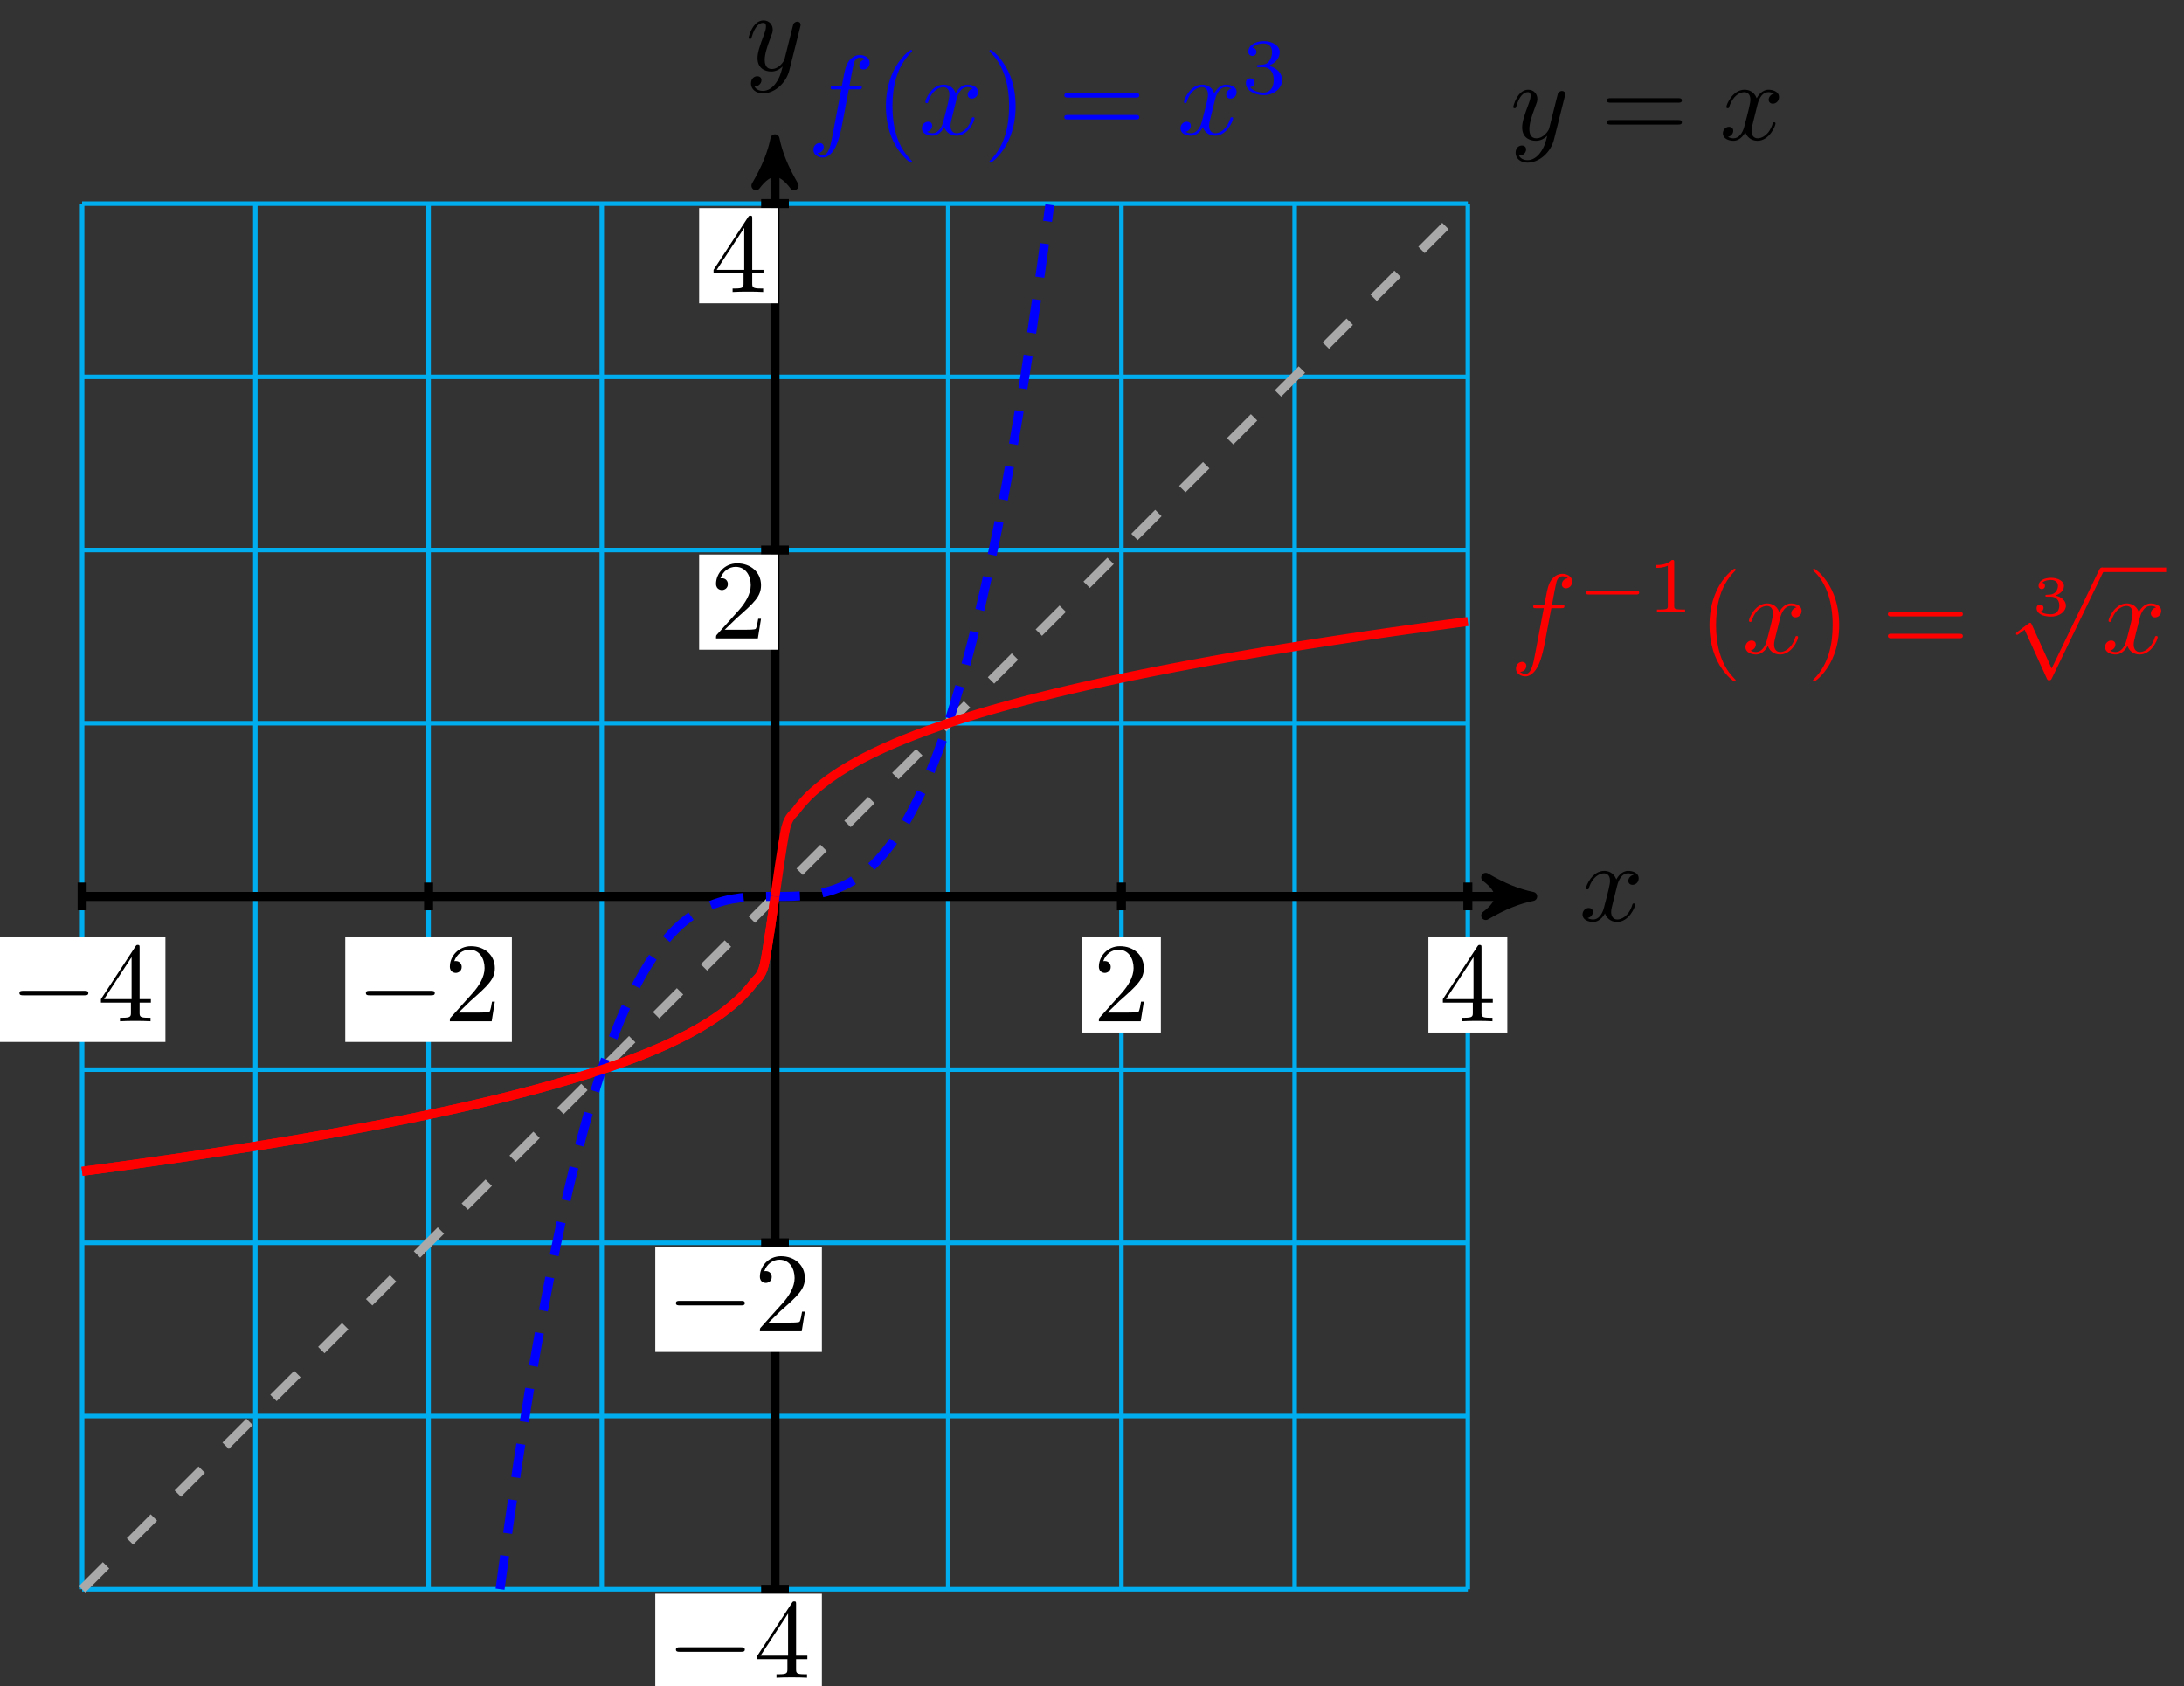 <svg xmlns="http://www.w3.org/2000/svg" xmlns:xlink="http://www.w3.org/1999/xlink" version="1.1" width="193" height="149" viewBox="0 0 193 149">
<rect x="0" y="0" width="193" height="149" fill="#333333" stroke="none"/>
<defs>
<path id="font_1_2" d="M.334 .302C.34 .328 .363 .42 .433 .42 .438 .42 .462 .42 .483 .407 .455 .402 .435 .377 .435 .353 .435 .337 .446 .318 .473 .318 .495 .318 .527 .336 .527 .376 .527 .428 .468 .442 .434 .442 .376 .442 .341 .389 .329 .366 .304 .432 .25 .442 .221 .442 .117 .442 .06 .313 .06 .288 .06 .278 .07 .278 .072 .278 .08 .278 .083 .28 .085 .289 .119 .395 .185 .42 .219 .42 .238 .42 .273 .411 .273 .353 .273 .322 .256 .255 .219 .115 .203 .053 .168 .011 .124 .011 .118 .011 .095 .011 .074 .024 .099 .029 .121 .05 .121 .078 .121 .105 .099 .113 .084 .113 .054 .113 .029 .087 .029 .055 .029 .009 .079-.011 .123-.011 .189-.011 .225 .059 .228 .065 .24 .028 .276-.011 .336-.011 .439-.011 .496 .118 .496 .143 .496 .153 .487 .153 .484 .153 .475 .153 .473 .149 .471 .142 .438 .035 .37 .011 .338 .011 .299 .011 .283 .043 .283 .077 .283 .099 .289 .121 .3 .165L.334 .302Z"/>
<path id="font_1_3" d="M.486 .381C.49 .395 .49 .397 .49 .404 .49 .422 .476 .431 .461 .431 .451 .431 .435 .425 .426 .41 .424 .405 .416 .374 .412 .356 .405 .33 .398 .303 .392 .276L.347 .096C.343 .081 .3 .011 .234 .011 .183 .011 .172 .055 .172 .092 .172 .138 .189 .2 .223 .288 .239 .329 .243 .34 .243 .36 .243 .405 .211 .442 .161 .442 .066 .442 .029 .297 .029 .288 .029 .278 .039 .278 .041 .278 .051 .278 .052 .28 .057 .296 .084 .39 .124 .42 .158 .42 .166 .42 .183 .42 .183 .388 .183 .363 .173 .337 .166 .318 .126 .212 .108 .155 .108 .108 .108 .019 .171-.011 .23-.011 .269-.011 .303 .006 .331 .034 .318-.018 .306-.067 .266-.12 .24-.154 .202-.183 .156-.183 .142-.183 .097-.18 .08-.141 .096-.141 .109-.141 .123-.129 .133-.12 .143-.107 .143-.088 .143-.057 .116-.053 .106-.053 .083-.053 .05-.069 .05-.118 .05-.168 .094-.205 .156-.205 .259-.205 .362-.114 .39-.001L.486 .381Z"/>
<path id="font_2_1" d="M.659 .23C.676 .23 .694 .23 .694 .25 .694 .27 .676 .27 .659 .27H.118C.101 .27 .083 .27 .083 .25 .083 .23 .101 .23 .118 .23H.659Z"/>
<path id="font_3_4" d="M.294 .165V.078C.294 .042 .292 .031 .218 .031H.197V0C.238 .003 .29 .003 .332 .003 .374 .003 .427 .003 .468 0V.031H.447C.373 .031 .371 .042 .371 .078V.165H.471V.196H.371V.651C.371 .671 .371 .677 .355 .677 .346 .677 .343 .677 .335 .665L.028 .196V.165H.294M.3 .196H.056L.3 .569V.196Z"/>
<path id="font_3_3" d="M.127 .077 .233 .18C.389 .318 .449 .372 .449 .472 .449 .586 .359 .666 .237 .666 .124 .666 .05 .574 .05 .485 .05 .429 .1 .429 .103 .429 .12 .429 .155 .441 .155 .482 .155 .508 .137 .534 .102 .534 .094 .534 .092 .534 .089 .533 .112 .598 .166 .635 .224 .635 .315 .635 .358 .554 .358 .472 .358 .392 .308 .313 .253 .251L.061 .037C.05 .026 .05 .024 .05 0H.421L.449 .174H.424C.419 .144 .412 .1 .402 .085 .395 .077 .329 .077 .307 .077H.127Z"/>
<path id="font_3_5" d="M.687 .327C.702 .327 .721 .327 .721 .347 .721 .367 .702 .367 .688 .367H.089C.075 .367 .056 .367 .056 .347 .056 .327 .075 .327 .09 .327H.687M.688 .133C.702 .133 .721 .133 .721 .153 .721 .173 .702 .173 .687 .173H.09C.075 .173 .056 .173 .056 .153 .056 .133 .075 .133 .089 .133H.688Z"/>
<path id="font_1_1" d="M.367 .4H.453C.473 .4 .483 .4 .483 .42 .483 .431 .473 .431 .456 .431H.373L.394 .545C.398 .566 .412 .637 .418 .649 .427 .668 .444 .683 .465 .683 .469 .683 .495 .683 .514 .665 .47 .661 .46 .626 .46 .611 .46 .588 .478 .576 .497 .576 .523 .576 .552 .598 .552 .636 .552 .682 .506 .705 .465 .705 .431 .705 .368 .687 .338 .588 .332 .567 .329 .557 .305 .431H.236C.217 .431 .206 .431 .206 .412 .206 .4 .215 .4 .234 .4H.3L.225 .005C.207-.092 .19-.183 .138-.183 .134-.183 .109-.183 .09-.165 .136-.162 .145-.126 .145-.111 .145-.088 .127-.076 .108-.076 .082-.076 .053-.098 .053-.136 .053-.181 .097-.205 .138-.205 .193-.205 .233-.146 .251-.108 .283-.045 .306 .076 .307 .083L.367 .4Z"/>
<path id="font_3_1" d="M.331-.24C.331-.237 .331-.235 .314-.218 .189-.092 .157 .097 .157 .25 .157 .424 .195 .598 .318 .723 .331 .735 .331 .737 .331 .74 .331 .747 .327 .75 .321 .75 .311 .75 .221 .682 .162 .555 .111 .445 .099 .334 .099 .25 .099 .172 .11 .051 .165-.062 .225-.185 .311-.25 .321-.25 .327-.25 .331-.247 .331-.24Z"/>
<path id="font_3_2" d="M.289 .25C.289 .328 .278 .449 .223 .562 .163 .685 .077 .75 .067 .75 .061 .75 .057 .746 .057 .74 .057 .737 .057 .735 .076 .717 .174 .618 .231 .459 .231 .25 .231 .079 .194-.097 .07-.223 .057-.235 .057-.237 .057-.24 .057-.246 .061-.25 .067-.25 .077-.25 .167-.182 .226-.055 .277 .055 .289 .166 .289 .25Z"/>
<path id="font_4_2" d="M.273 .334C.351 .334 .407 .28 .407 .173 .407 .049 .335 .012 .277 .012 .237 .012 .149 .023 .107 .082 .154 .084 .165 .117 .165 .138 .165 .17 .141 .193 .11 .193 .082 .193 .054 .176 .054 .135 .054 .041 .158-.02 .279-.02 .418-.02 .514 .073 .514 .173 .514 .251 .45 .329 .34 .352 .445 .39 .483 .465 .483 .526 .483 .605 .392 .664 .281 .664 .17 .664 .085 .61 .085 .53 .085 .496 .107 .477 .137 .477 .168 .477 .188 .5 .188 .528 .188 .557 .168 .578 .137 .58 .172 .624 .241 .635 .278 .635 .323 .635 .386 .613 .386 .526 .386 .484 .372 .438 .346 .407 .313 .369 .285 .367 .235 .364 .21 .362 .208 .362 .203 .361 .201 .361 .193 .359 .193 .348 .193 .334 .202 .334 .219 .334H.273Z"/>
<path id="font_5_1" d="M.744 .226C.76 .226 .784 .226 .784 .25 .784 .275 .761 .275 .744 .275H.148C.132 .275 .108 .275 .108 .251 .108 .226 .131 .226 .148 .226H.744Z"/>
<path id="font_4_1" d="M.335 .636C.335 .663 .333 .664 .305 .664 .241 .601 .15 .6 .109 .6V.564C.133 .564 .199 .564 .254 .592V.082C.254 .049 .254 .036 .154 .036H.116V0C.134 .001 .257 .004 .294 .004 .325 .004 .451 .001 .473 0V.036H.435C.335 .036 .335 .049 .335 .082V.636Z"/>
<path id="font_6_1" d="M.33 .331C.422 .331 .483 .274 .483 .174 .483 .072 .42 .019 .331 .019 .32 .019 .201 .019 .15 .07 .191 .076 .203 .107 .203 .131 .203 .168 .175 .192 .142 .192 .11 .192 .08 .171 .08 .129 .08 .026 .198-.022 .334-.022 .498-.022 .6 .076 .6 .173 .6 .256 .527 .326 .413 .352 .533 .391 .565 .467 .565 .523 .565 .605 .463 .666 .337 .666 .214 .666 .115 .614 .115 .524 .115 .477 .153 .465 .172 .465 .201 .465 .229 .486 .229 .522 .229 .545 .217 .573 .181 .579 .224 .625 .313 .628 .334 .628 .407 .628 .459 .591 .459 .523 .459 .465 .421 .374 .316 .368 .288 .367 .284 .366 .258 .365 .247 .364 .236 .363 .236 .348 .236 .331 .246 .331 .264 .331H.33Z"/>
<path id="font_2_2" d="M.389-.855 .213-.466C.206-.45 .201-.45 .198-.45 .197-.45 .192-.45 .181-.458L.086-.53C.073-.54 .073-.543 .073-.546 .073-.551 .076-.557 .083-.557 .089-.557 .106-.543 .117-.535 .123-.53 .138-.519 .149-.511L.346-.944C.353-.96 .358-.96 .367-.96 .382-.96 .385-.954 .392-.94L.846 0C.853 .014 .853 .018 .853 .02 .853 .03 .845 .04 .833 .04 .825 .04 .818 .035 .81 .019L.389-.855Z"/>
</defs>
<path transform="matrix(1,0,0,-1,68.486,79.219)" stroke-width=".399" stroke-linecap="butt" stroke-miterlimit="10" stroke-linejoin="miter" fill="none" stroke="#00aeef" d="M-61.228-61.228H61.228M-61.228-45.921H61.228M-61.228-30.614H61.228M-61.228-15.307H61.228M-61.228 0H61.228M-61.228 15.307H61.228M-61.228 30.614H61.228M-61.228 45.921H61.228M-61.228 61.223H61.228M-61.228-61.228V61.228M-45.921-61.228V61.228M-30.614-61.228V61.228M-15.307-61.228V61.228M0-61.228V61.228M15.307-61.228V61.228M30.614-61.228V61.228M45.921-61.228V61.228M61.223-61.228V61.228M61.228 61.228"/>
<path transform="matrix(1,0,0,-1,68.486,79.219)" stroke-width=".797" stroke-linecap="butt" stroke-miterlimit="10" stroke-linejoin="miter" fill="none" stroke="#000000" d="M-61.228 0H65.916"/>
<path transform="matrix(1,0,0,-1,134.404,79.219)" d="M1.036 0C-.259 .259-1.554 .777-3.108 1.684-1.554 .518-1.554-.518-3.108-1.684-1.554-.777-.259-.259 1.036 0Z"/>
<path transform="matrix(1,0,0,-1,134.404,79.219)" stroke-width=".797" stroke-linecap="butt" stroke-linejoin="round" fill="none" stroke="#000000" d="M1.036 0C-.259 .259-1.554 .777-3.108 1.684-1.554 .518-1.554-.518-3.108-1.684-1.554-.777-.259-.259 1.036 0Z"/>
<use data-text="x" xlink:href="#font_1_2" transform="matrix(9.963,0,0,-9.963,139.557,81.364)"/>
<path transform="matrix(1,0,0,-1,68.486,79.219)" stroke-width=".797" stroke-linecap="butt" stroke-miterlimit="10" stroke-linejoin="miter" fill="none" stroke="#000000" d="M0-61.228V65.916"/>
<path transform="matrix(0,-1,-1,-0,68.486,13.301)" d="M1.036 0C-.259 .259-1.554 .777-3.108 1.684-1.554 .518-1.554-.518-3.108-1.684-1.554-.777-.259-.259 1.036 0Z"/>
<path transform="matrix(0,-1,-1,-0,68.486,13.301)" stroke-width=".797" stroke-linecap="butt" stroke-linejoin="round" fill="none" stroke="#000000" d="M1.036 0C-.259 .259-1.554 .777-3.108 1.684-1.554 .518-1.554-.518-3.108-1.684-1.554-.777-.259-.259 1.036 0Z"/>
<use data-text="y" xlink:href="#font_1_3" transform="matrix(9.963,0,0,-9.963,65.865,6.21)"/>
<path transform="matrix(1,0,0,-1,68.486,79.219)" stroke-width=".797" stroke-linecap="butt" stroke-miterlimit="10" stroke-linejoin="miter" fill="none" stroke="#000000" d="M-61.228 1.225V-1.225"/>
<path transform="matrix(1,0,0,-1,68.486,79.219)" d="M-68.59-12.859H-53.867V-3.616H-68.59Z" fill="#ffffff"/>
<use data-text="&#x2212;" xlink:href="#font_2_1" transform="matrix(9.963,0,0,-9.963,.892,90.251)"/>
<use data-text="4" xlink:href="#font_3_4" transform="matrix(9.963,0,0,-9.963,8.641,90.251)"/>
<path transform="matrix(1,0,0,-1,68.486,79.219)" stroke-width=".797" stroke-linecap="butt" stroke-miterlimit="10" stroke-linejoin="miter" fill="none" stroke="#000000" d="M1.225-61.228H-1.225"/>
<path transform="matrix(1,0,0,-1,68.486,79.219)" d="M-10.579-70.87H4.144V-61.627H-10.579Z" fill="#ffffff"/>
<use data-text="&#x2212;" xlink:href="#font_2_1" transform="matrix(9.963,0,0,-9.963,58.904,148.265)"/>
<use data-text="4" xlink:href="#font_3_4" transform="matrix(9.963,0,0,-9.963,66.653,148.265)"/>
<path transform="matrix(1,0,0,-1,68.486,79.219)" stroke-width=".797" stroke-linecap="butt" stroke-miterlimit="10" stroke-linejoin="miter" fill="none" stroke="#000000" d="M-30.614 1.225V-1.225"/>
<path transform="matrix(1,0,0,-1,68.486,79.219)" d="M-37.976-12.859H-23.253V-3.616H-37.976Z" fill="#ffffff"/>
<use data-text="&#x2212;" xlink:href="#font_2_1" transform="matrix(9.963,0,0,-9.963,31.506,90.251)"/>
<use data-text="2" xlink:href="#font_3_3" transform="matrix(9.963,0,0,-9.963,39.255,90.251)"/>
<path transform="matrix(1,0,0,-1,68.486,79.219)" stroke-width=".797" stroke-linecap="butt" stroke-miterlimit="10" stroke-linejoin="miter" fill="none" stroke="#000000" d="M1.225-30.614H-1.225"/>
<path transform="matrix(1,0,0,-1,68.486,79.219)" d="M-10.579-40.256H4.144V-31.013H-10.579Z" fill="#ffffff"/>
<use data-text="&#x2212;" xlink:href="#font_2_1" transform="matrix(9.963,0,0,-9.963,58.904,117.649)"/>
<use data-text="2" xlink:href="#font_3_3" transform="matrix(9.963,0,0,-9.963,66.653,117.649)"/>
<path transform="matrix(1,0,0,-1,68.486,79.219)" stroke-width=".797" stroke-linecap="butt" stroke-miterlimit="10" stroke-linejoin="miter" fill="none" stroke="#000000" d="M30.614 1.225V-1.225"/>
<path transform="matrix(1,0,0,-1,68.486,79.219)" d="M27.127-12.029H34.101V-3.616H27.127Z" fill="#ffffff"/>
<use data-text="2" xlink:href="#font_3_3" transform="matrix(9.963,0,0,-9.963,96.61,90.251)"/>
<path transform="matrix(1,0,0,-1,68.486,79.219)" stroke-width=".797" stroke-linecap="butt" stroke-miterlimit="10" stroke-linejoin="miter" fill="none" stroke="#000000" d="M1.225 30.614H-1.225"/>
<path transform="matrix(1,0,0,-1,68.486,79.219)" d="M-6.704 21.803H.27V30.216H-6.704Z" fill="#ffffff"/>
<use data-text="2" xlink:href="#font_3_3" transform="matrix(9.963,0,0,-9.963,62.778,56.419)"/>
<path transform="matrix(1,0,0,-1,68.486,79.219)" stroke-width=".797" stroke-linecap="butt" stroke-miterlimit="10" stroke-linejoin="miter" fill="none" stroke="#000000" d="M61.228 1.225V-1.225"/>
<path transform="matrix(1,0,0,-1,68.486,79.219)" d="M57.741-12.029H64.715V-3.616H57.741Z" fill="#ffffff"/>
<use data-text="4" xlink:href="#font_3_4" transform="matrix(9.963,0,0,-9.963,127.225,90.251)"/>
<path transform="matrix(1,0,0,-1,68.486,79.219)" stroke-width=".797" stroke-linecap="butt" stroke-miterlimit="10" stroke-linejoin="miter" fill="none" stroke="#000000" d="M1.225 61.228H-1.225"/>
<path transform="matrix(1,0,0,-1,68.486,79.219)" d="M-6.704 52.417H.27V60.83H-6.704Z" fill="#ffffff"/>
<use data-text="4" xlink:href="#font_3_4" transform="matrix(9.963,0,0,-9.963,62.778,25.804)"/>
<path transform="matrix(1,0,0,-1,68.486,79.219)" stroke-width=".797" stroke-linecap="butt" stroke-dasharray="2.989,2.989" stroke-miterlimit="10" stroke-linejoin="miter" fill="none" stroke="#a9a9a9" d="M-61.228-61.228 61.228 61.228"/>
<use data-text="y" xlink:href="#font_1_3" transform="matrix(9.963,0,0,-9.963,133.434,12.332)"/>
<use data-text="=" xlink:href="#font_3_5" transform="matrix(9.963,0,0,-9.963,141.444,12.332)"/>
<use data-text="x" xlink:href="#font_1_2" transform="matrix(9.963,0,0,-9.963,151.961,12.332)"/>
<path transform="matrix(1,0,0,-1,68.486,79.219)" stroke-width=".797" stroke-linecap="butt" stroke-miterlimit="10" stroke-linejoin="miter" fill="none" stroke="#ff0000" d="M0 0C0 0-.691-5.013-.957-6.075-1.222-7.137-1.648-7.281-1.913-7.655-2.179-8.029-2.605-8.494-2.87-8.77-3.136-9.046-3.561-9.419-3.827-9.644-4.092-9.869-4.518-10.196-4.783-10.39-5.049-10.583-5.475-10.869-5.74-11.04-6.006-11.211-6.431-11.468-6.697-11.622-6.962-11.777-7.388-12.011-7.654-12.152-7.919-12.293-8.345-12.509-8.61-12.639-8.876-12.769-9.301-12.969-9.567-13.091-9.832-13.212-10.258-13.4-10.524-13.513-10.789-13.627-11.215-13.802-11.48-13.91-11.746-14.017-12.172-14.185-12.437-14.286-12.702-14.388-13.128-14.546-13.394-14.643-13.659-14.74-14.085-14.891-14.35-14.983-14.616-15.075-15.042-15.219-15.307-15.307-15.573-15.395-15.998-15.534-16.264-15.619-16.529-15.704-16.955-15.838-17.22-15.919-17.486-16.001-17.912-16.13-18.177-16.209-18.443-16.288-18.868-16.412-19.134-16.489-19.399-16.565-19.825-16.685-20.091-16.759-20.356-16.833-20.782-16.949-21.047-17.02-21.313-17.092-21.738-17.205-22.004-17.275-22.269-17.344-22.695-17.454-22.961-17.521-23.226-17.589-23.652-17.696-23.917-17.761-24.183-17.827-24.609-17.931-24.874-17.995-25.139-18.059-25.565-18.161-25.831-18.223-26.096-18.285-26.522-18.384-26.787-18.445-27.053-18.506-27.479-18.602-27.744-18.662-28.01-18.721-28.435-18.816-28.701-18.874-28.966-18.932-29.392-19.024-29.657-19.081-29.923-19.138-30.349-19.228-30.614-19.284-30.88-19.34-31.305-19.429-31.571-19.484-31.836-19.538-32.262-19.625-32.528-19.679-32.793-19.732-33.219-19.817-33.484-19.869-33.75-19.922-34.175-20.005-34.441-20.057-34.706-20.108-35.132-20.191-35.398-20.241-35.663-20.292-36.089-20.372-36.354-20.422-36.62-20.471-37.046-20.55-37.311-20.599-37.576-20.648-38.002-20.726-38.268-20.774-38.533-20.822-38.959-20.898-39.224-20.946-39.49-20.993-39.916-21.068-40.181-21.114-40.447-21.161-40.872-21.235-41.138-21.28-41.403-21.326-41.829-21.399-42.094-21.445-42.36-21.49-42.786-21.561-43.051-21.606-43.317-21.65-43.742-21.721-44.008-21.764-44.273-21.808-44.699-21.878-44.965-21.921-45.23-21.964-45.656-22.033-45.921-22.076-46.187-22.118-46.612-22.186-46.878-22.228-47.143-22.27-47.569-22.336-47.835-22.378-48.1-22.419-48.526-22.485-48.791-22.526-49.057-22.567-49.483-22.632-49.748-22.672-50.013-22.712-50.439-22.777-50.705-22.817-50.97-22.856-51.396-22.92-51.661-22.959-51.927-22.998-52.353-23.061-52.618-23.1-52.884-23.138-53.309-23.2-53.575-23.239-53.84-23.277-54.266-23.339-54.531-23.377-54.797-23.415-55.223-23.475-55.488-23.512-55.754-23.549-56.179-23.609-56.445-23.646-56.71-23.683-57.136-23.742-57.402-23.779-57.667-23.815-58.093-23.874-58.358-23.91-58.624-23.946-59.049-24.004-59.315-24.04-59.58-24.075-60.006-24.132-60.272-24.168-60.537-24.203-61.228-24.297-61.228-24.297"/>
<path transform="matrix(1,0,0,-1,68.486,79.219)" stroke-width=".797" stroke-linecap="butt" stroke-dasharray="2.989,1.993" stroke-miterlimit="10" stroke-linejoin="miter" fill="none" stroke="#0000ff" d="M-24.297-61.219C-24.297-61.219-23.749-57.154-23.538-55.659-23.328-54.164-22.99-51.846-22.779-50.446-22.568-49.046-22.231-46.877-22.02-45.569-21.809-44.261-21.472-42.236-21.261-41.017-21.05-39.797-20.712-37.912-20.502-36.778-20.291-35.644-19.953-33.894-19.743-32.843-19.532-31.791-19.194-30.17-18.984-29.198-18.773-28.225-18.435-26.73-18.225-25.834-18.014-24.937-17.676-23.561-17.465-22.738-17.255-21.915-16.917-20.653-16.706-19.9-16.496-19.147-16.158-17.995-15.947-17.309-15.737-16.623-15.399-15.575-15.188-14.953-14.978-14.33-14.64-13.383-14.429-12.821-14.218-12.259-13.881-11.407-13.67-10.902-13.459-10.398-13.122-9.635-12.911-9.185-12.7-8.735-12.362-8.057-12.152-7.658-11.941-7.259-11.603-6.661-11.393-6.311-11.182-5.96-10.844-5.437-10.634-5.131-10.423-4.826-10.085-4.373-9.875-4.109-9.664-3.846-9.326-3.457-9.115-3.232-8.905-3.008-8.567-2.679-8.356-2.49-8.146-2.301-7.808-2.028-7.597-1.871-7.387-1.715-7.049-1.491-6.838-1.364-6.627-1.238-6.29-1.059-6.079-.959-5.868-.858-5.531-.719-5.32-.643-5.109-.566-4.771-.461-4.561-.405-4.35-.348-4.012-.274-3.802-.234-3.591-.195-3.253-.145-3.043-.12-2.832-.095-2.494-.065-2.284-.051-2.073-.036-1.735-.022-1.524-.015-1.314-.008-.976-.004-.765-.002-.555 0-.217-0-.006 0 .204 0 .542-0 .753 .002 .963 .004 1.301 .008 1.512 .015 1.722 .021 2.06 .035 2.271 .05 2.482 .064 2.819 .093 3.03 .119 3.241 .144 3.579 .193 3.789 .232 4 .271 4.338 .345 4.548 .401 4.759 .458 5.097 .561 5.307 .638 5.518 .714 5.856 .853 6.066 .953 6.277 1.052 6.615 1.231 6.826 1.357 7.036 1.483 7.374 1.706 7.585 1.862 7.795 2.018 8.133 2.291 8.344 2.479 8.554 2.667 8.892 2.995 9.103 3.219 9.313 3.443 9.651 3.831 9.862 4.093 10.073 4.356 10.41 4.809 10.621 5.113 10.832 5.418 11.169 5.94 11.38 6.29 11.591 6.64 11.929 7.236 12.139 7.634 12.35 8.032 12.688 8.709 12.898 9.158 13.109 9.607 13.447 10.369 13.657 10.872 13.868 11.376 14.206 12.226 14.416 12.787 14.627 13.348 14.965 14.294 15.176 14.916 15.386 15.537 15.724 16.583 15.935 17.268 16.145 17.953 16.483 19.103 16.694 19.855 16.904 20.607 17.242 21.867 17.453 22.689 17.663 23.511 18.001 24.885 18.212 25.78 18.423 26.675 18.76 28.169 18.971 29.14 19.182 30.111 19.52 31.729 19.73 32.779 19.941 33.83 20.279 35.578 20.489 36.711 20.7 37.843 21.038 39.726 21.248 40.944 21.459 42.162 21.797 44.184 22.007 45.491 22.218 46.797 22.556 48.964 22.767 50.362 22.977 51.761 23.315 54.076 23.526 55.569 23.736 57.063 24.285 61.124 24.285 61.124"/>
<use data-text="f" xlink:href="#font_1_1" transform="matrix(9.963,0,0,-9.963,71.351,11.883)" fill="#0000ff"/>
<use data-text="(" xlink:href="#font_3_1" transform="matrix(9.963,0,0,-9.963,77.301,11.883)" fill="#0000ff"/>
<use data-text="x" xlink:href="#font_1_2" transform="matrix(9.963,0,0,-9.963,81.176,11.883)" fill="#0000ff"/>
<use data-text=")" xlink:href="#font_3_2" transform="matrix(9.963,0,0,-9.963,86.87,11.883)" fill="#0000ff"/>
<use data-text="=" xlink:href="#font_3_5" transform="matrix(9.963,0,0,-9.963,93.496,11.883)" fill="#0000ff"/>
<use data-text="x" xlink:href="#font_1_2" transform="matrix(9.963,0,0,-9.963,104.029,11.883)" fill="#0000ff"/>
<use data-text="3" xlink:href="#font_4_2" transform="matrix(6.974,0,0,-6.974,109.722,8.268)" fill="#0000ff"/>
<path transform="matrix(1,0,0,-1,68.486,79.219)" stroke-width=".797" stroke-linecap="butt" stroke-miterlimit="10" stroke-linejoin="miter" fill="none" stroke="#ff0000" d="M0 0C0 0-.691-5.013-.957-6.075-1.222-7.137-1.648-7.281-1.913-7.655-2.179-8.029-2.605-8.494-2.87-8.77-3.136-9.046-3.561-9.419-3.827-9.644-4.092-9.869-4.518-10.196-4.783-10.39-5.049-10.583-5.475-10.869-5.74-11.04-6.006-11.211-6.431-11.468-6.697-11.622-6.962-11.777-7.388-12.011-7.654-12.152-7.919-12.293-8.345-12.509-8.61-12.639-8.876-12.769-9.301-12.969-9.567-13.091-9.832-13.212-10.258-13.4-10.524-13.513-10.789-13.627-11.215-13.802-11.48-13.91-11.746-14.017-12.172-14.185-12.437-14.286-12.702-14.388-13.128-14.546-13.394-14.643-13.659-14.74-14.085-14.891-14.35-14.983-14.616-15.075-15.042-15.219-15.307-15.307-15.573-15.395-15.998-15.534-16.264-15.619-16.529-15.704-16.955-15.838-17.22-15.919-17.486-16.001-17.912-16.13-18.177-16.209-18.443-16.288-18.868-16.412-19.134-16.489-19.399-16.565-19.825-16.685-20.091-16.759-20.356-16.833-20.782-16.949-21.047-17.02-21.313-17.092-21.738-17.205-22.004-17.275-22.269-17.344-22.695-17.454-22.961-17.521-23.226-17.589-23.652-17.696-23.917-17.761-24.183-17.827-24.609-17.931-24.874-17.995-25.139-18.059-25.565-18.161-25.831-18.223-26.096-18.285-26.522-18.384-26.787-18.445-27.053-18.506-27.479-18.602-27.744-18.662-28.01-18.721-28.435-18.816-28.701-18.874-28.966-18.932-29.392-19.024-29.657-19.081-29.923-19.138-30.349-19.228-30.614-19.284-30.88-19.34-31.305-19.429-31.571-19.484-31.836-19.538-32.262-19.625-32.528-19.679-32.793-19.732-33.219-19.817-33.484-19.869-33.75-19.922-34.175-20.005-34.441-20.057-34.706-20.108-35.132-20.191-35.398-20.241-35.663-20.292-36.089-20.372-36.354-20.422-36.62-20.471-37.046-20.55-37.311-20.599-37.576-20.648-38.002-20.726-38.268-20.774-38.533-20.822-38.959-20.898-39.224-20.946-39.49-20.993-39.916-21.068-40.181-21.114-40.447-21.161-40.872-21.235-41.138-21.28-41.403-21.326-41.829-21.399-42.094-21.445-42.36-21.49-42.786-21.561-43.051-21.606-43.317-21.65-43.742-21.721-44.008-21.764-44.273-21.808-44.699-21.878-44.965-21.921-45.23-21.964-45.656-22.033-45.921-22.076-46.187-22.118-46.612-22.186-46.878-22.228-47.143-22.27-47.569-22.336-47.835-22.378-48.1-22.419-48.526-22.485-48.791-22.526-49.057-22.567-49.483-22.632-49.748-22.672-50.013-22.712-50.439-22.777-50.705-22.817-50.97-22.856-51.396-22.92-51.661-22.959-51.927-22.998-52.353-23.061-52.618-23.1-52.884-23.138-53.309-23.2-53.575-23.239-53.84-23.277-54.266-23.339-54.531-23.377-54.797-23.415-55.223-23.475-55.488-23.512-55.754-23.549-56.179-23.609-56.445-23.646-56.71-23.683-57.136-23.742-57.402-23.779-57.667-23.815-58.093-23.874-58.358-23.91-58.624-23.946-59.049-24.004-59.315-24.04-59.58-24.075-60.006-24.132-60.272-24.168-60.537-24.203-61.228-24.297-61.228-24.297"/>
<path transform="matrix(1,0,0,-1,68.486,79.219)" stroke-width=".797" stroke-linecap="butt" stroke-miterlimit="10" stroke-linejoin="miter" fill="none" stroke="#ff0000" d="M0 0C0 0 .691 5.013 .957 6.075 1.222 7.137 1.648 7.281 1.913 7.655 2.179 8.029 2.605 8.494 2.87 8.77 3.136 9.046 3.561 9.419 3.827 9.644 4.092 9.869 4.518 10.196 4.783 10.39 5.049 10.583 5.475 10.869 5.74 11.04 6.006 11.211 6.431 11.468 6.697 11.622 6.962 11.777 7.388 12.011 7.654 12.152 7.919 12.293 8.345 12.509 8.61 12.639 8.876 12.769 9.301 12.969 9.567 13.091 9.832 13.212 10.258 13.4 10.524 13.513 10.789 13.627 11.215 13.802 11.48 13.91 11.746 14.017 12.172 14.185 12.437 14.286 12.702 14.388 13.128 14.546 13.394 14.643 13.659 14.74 14.085 14.891 14.35 14.983 14.616 15.075 15.042 15.219 15.307 15.307 15.573 15.395 15.998 15.534 16.264 15.619 16.529 15.704 16.955 15.838 17.22 15.919 17.486 16.001 17.912 16.13 18.177 16.209 18.443 16.288 18.868 16.412 19.134 16.489 19.399 16.565 19.825 16.685 20.091 16.759 20.356 16.833 20.782 16.949 21.047 17.02 21.313 17.092 21.738 17.205 22.004 17.275 22.269 17.344 22.695 17.454 22.961 17.521 23.226 17.589 23.652 17.696 23.917 17.761 24.183 17.827 24.609 17.931 24.874 17.995 25.139 18.059 25.565 18.161 25.831 18.223 26.096 18.285 26.522 18.384 26.787 18.445 27.053 18.506 27.479 18.602 27.744 18.662 28.01 18.721 28.435 18.816 28.701 18.874 28.966 18.932 29.392 19.024 29.657 19.081 29.923 19.138 30.349 19.228 30.614 19.284 30.88 19.34 31.305 19.429 31.571 19.484 31.836 19.538 32.262 19.625 32.528 19.679 32.793 19.732 33.219 19.817 33.484 19.869 33.75 19.922 34.175 20.005 34.441 20.057 34.706 20.108 35.132 20.191 35.398 20.241 35.663 20.292 36.089 20.372 36.354 20.422 36.62 20.471 37.046 20.55 37.311 20.599 37.576 20.648 38.002 20.726 38.268 20.774 38.533 20.822 38.959 20.898 39.224 20.946 39.49 20.993 39.916 21.068 40.181 21.114 40.447 21.161 40.872 21.235 41.138 21.28 41.403 21.326 41.829 21.399 42.094 21.445 42.36 21.49 42.786 21.561 43.051 21.606 43.317 21.65 43.742 21.721 44.008 21.764 44.273 21.808 44.699 21.878 44.965 21.921 45.23 21.964 45.656 22.033 45.921 22.076 46.187 22.118 46.612 22.186 46.878 22.228 47.143 22.27 47.569 22.336 47.835 22.378 48.1 22.419 48.526 22.485 48.791 22.526 49.057 22.567 49.483 22.632 49.748 22.672 50.013 22.712 50.439 22.777 50.705 22.817 50.97 22.856 51.396 22.92 51.661 22.959 51.927 22.998 52.353 23.061 52.618 23.1 52.884 23.138 53.309 23.2 53.575 23.239 53.84 23.277 54.266 23.339 54.531 23.377 54.797 23.415 55.223 23.475 55.488 23.512 55.754 23.549 56.179 23.609 56.445 23.646 56.71 23.683 57.136 23.742 57.402 23.779 57.667 23.815 58.093 23.874 58.358 23.91 58.624 23.946 59.049 24.004 59.315 24.04 59.58 24.075 60.006 24.132 60.272 24.168 60.537 24.203 61.228 24.297 61.228 24.297"/>
<use data-text="f" xlink:href="#font_1_1" transform="matrix(9.963,0,0,-9.963,133.434,57.73)" fill="#ff0000"/>
<use data-text="&#x2212;" xlink:href="#font_5_1" transform="matrix(6.974,0,0,-6.974,139.384,54.115)" fill="#ff0000"/>
<use data-text="1" xlink:href="#font_4_1" transform="matrix(6.974,0,0,-6.974,145.612,54.115)" fill="#ff0000"/>
<use data-text="(" xlink:href="#font_3_1" transform="matrix(9.963,0,0,-9.963,150.081,57.73)" fill="#ff0000"/>
<use data-text="x" xlink:href="#font_1_2" transform="matrix(9.963,0,0,-9.963,153.956,57.73)" fill="#ff0000"/>
<use data-text=")" xlink:href="#font_3_2" transform="matrix(9.963,0,0,-9.963,159.65,57.73)" fill="#ff0000"/>
<use data-text="=" xlink:href="#font_3_5" transform="matrix(9.963,0,0,-9.963,166.275,57.73)" fill="#ff0000"/>
<use data-text="3" xlink:href="#font_6_1" transform="matrix(4.981,0,0,-4.981,179.575,54.379)" fill="#ff0000"/>
<use data-text="&#x221a;" xlink:href="#font_2_2" transform="matrix(9.963,0,0,-9.963,177.43,50.554)" fill="#ff0000"/>
<path transform="matrix(1,0,0,-1,-18.054,-8.493)" stroke-width=".399" stroke-linecap="butt" stroke-miterlimit="10" stroke-linejoin="miter" fill="none" stroke="#ff0000" d="M203.783-58.846H209.476"/>
<use data-text="x" xlink:href="#font_1_2" transform="matrix(9.963,0,0,-9.963,185.733,57.73)" fill="#ff0000"/>
</svg>
